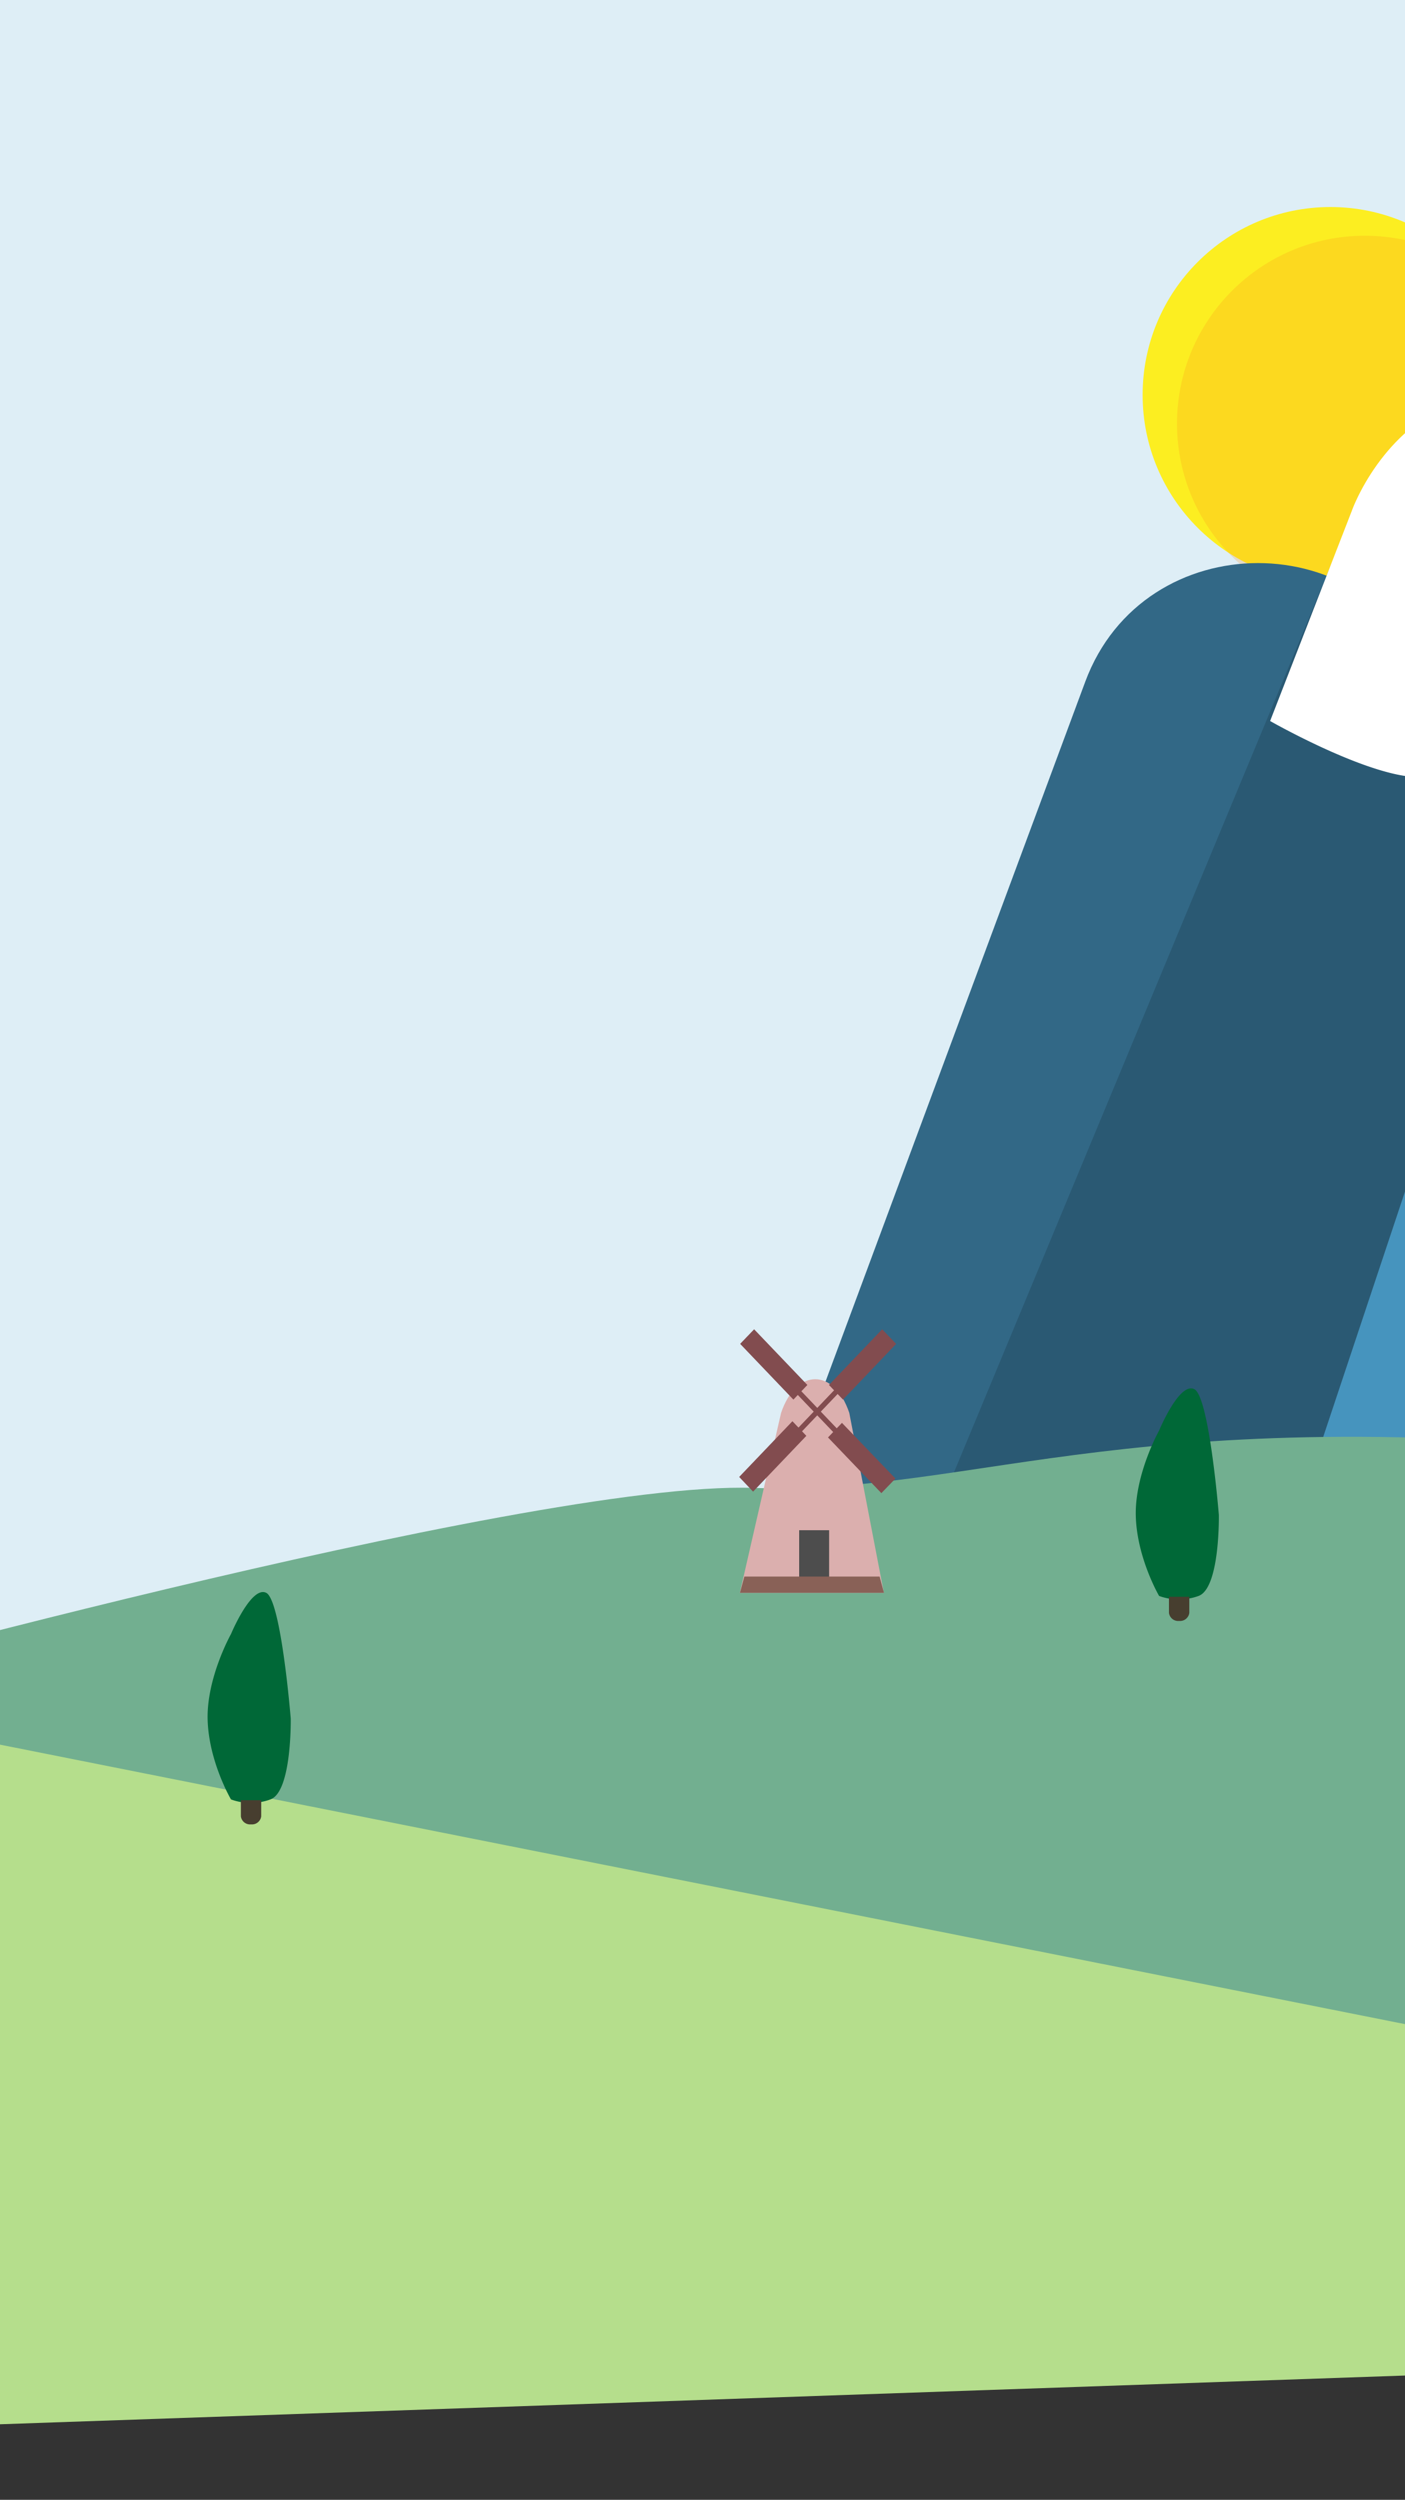 <svg xmlns="http://www.w3.org/2000/svg" xmlns:xlink="http://www.w3.org/1999/xlink" viewBox="0 0 375 667"><rect x="0" y="0" width="375" height="667" fill="#333333" stroke="none"/><defs><style>.cls-1{fill:none;}.cls-2{clip-path:url(#clip-path);}.cls-3{fill:url(#linear-gradient);}.cls-4{fill:#fcee21;}.cls-5{fill:#f7931e;opacity:0.23;isolation:isolate;}.cls-6{fill:#326886;}.cls-7{fill:#2a5973;}.cls-8{fill:#4694be;}.cls-9{fill:#b5de8c;}.cls-10{fill:#72af90;}.cls-11{fill:#fff;}.cls-12{fill:#dbafae;}.cls-13{fill:#824c4f;}.cls-14{fill:#4d4d4d;}.cls-15{fill:#896157;}.cls-16{fill:#006837;}.cls-17{fill:#473e2f;}</style><clipPath id="clip-path"><rect class="cls-1" width="375" height="666"/></clipPath><linearGradient id="linear-gradient" x1="-2955.5" y1="-5195.34" x2="-2955.5" y2="-5195.98" gradientTransform="matrix(1956, 0, 0, -817, 5781154.23, -4244593.5)" gradientUnits="userSpaceOnUse"><stop offset="0" stop-color="#deeef6"/><stop offset="0.03" stop-color="#deeef6"/><stop offset="1" stop-color="#deeef6"/></linearGradient></defs><g id="Layer_6" data-name="Layer 6"><g class="cls-2"><rect id="Rectangle_209" data-name="Rectangle 209" class="cls-3" width="375" height="519"/><g id="Group_177" data-name="Group 177"><g id="Group_169" data-name="Group 169"><circle id="Ellipse_48" data-name="Ellipse 48" class="cls-4" cx="355.1" cy="105.37" r="50.13"/><circle id="Ellipse_49" data-name="Ellipse 49" class="cls-5" cx="364.28" cy="113.03" r="50.13"/></g></g><g id="Group_159" data-name="Group 159"><path id="Path_383" data-name="Path 383" class="cls-6" d="M289.66,181.89l-92.44,249H474.29l-92.44-249C366.18,139.69,305.33,139.69,289.66,181.89Z"/><path id="Path_384" data-name="Path 384" class="cls-7" d="M361.33,136.17,238.82,430.86H568L445.48,136.17C429.44,97.6,377.37,97.6,361.33,136.17Z"/><path id="Path_385" data-name="Path 385" class="cls-8" d="M375.76,315.65l-33.22,99.63H502l-33.21-99.63C453.89,270.88,390.69,270.88,375.76,315.65Z"/></g><path id="Path_425" data-name="Path 425" class="cls-9" d="M-286.71,412.69-472,389.52V663.21L799,619.14V555H493.77A341.07,341.07,0,0,1,426,548.21L2.53,462.52Z"/><path class="cls-10" d="M-66,452.38S140,395,201,397s102.66-25.06,250.17-7.91,203.38,2.64,338.54,42.21v126H461.6Z"/><path id="Path_388" data-name="Path 388" class="cls-11" d="M339,192.38l21.81-56.09s10.91-31.08,41.81-31.76,44.84,25.68,44.84,25.68l20.85,57.39s-20.24-2.66-27.52-10.76a31.46,31.46,0,0,0-17.57-9.46l-9.09,14.19s-10.9.67-13.93-7.44c0,0-9.7,34.47-23.63,33.11S339,192.38,339,192.38Z"/><g id="Group_170" data-name="Group 170"><path id="Path_401" data-name="Path 401" class="cls-12" d="M208.47,377l-11,48h38.44l-9.23-48C222.66,365,212.53,365,208.47,377Z"/><g id="Group_164" data-name="Group 164"><path id="Path_402" data-name="Path 402" class="cls-13" d="M235.24,398.4,221,383.54l3.72-3.89L239,394.51Z"/><path id="Path_403" data-name="Path 403" class="cls-13" d="M207.81,386.47l19.09-20,.94,1-19.09,20Z"/><path id="Path_404" data-name="Path 404" class="cls-13" d="M209.5,366.62l19.09,20-.94,1-19.09-20Z"/><path id="Path_405" data-name="Path 405" class="cls-13" d="M197.29,394.08l14.21-14.87,3.72,3.9L201,398Z"/><path id="Path_406" data-name="Path 406" class="cls-13" d="M211.76,373.44l-14.21-14.87,3.73-3.89,14.21,14.86Z"/><path id="Path_407" data-name="Path 407" class="cls-13" d="M221.25,369.54l14.21-14.86,3.72,3.9L225,373.44Z"/></g><rect id="Rectangle_197" data-name="Rectangle 197" class="cls-14" x="213.3" y="408.29" width="8" height="13"/><path id="Path_408" data-name="Path 408" class="cls-15" d="M235.94,425H197.5l1.17-4.34h36.1Z"/></g><path id="Path_396" data-name="Path 396" class="cls-16" d="M309.37,381.7s-6.54,11.67-6.22,22.86,6.22,21.27,6.22,21.27a15.37,15.37,0,0,0,10.53,0c5.74-2.08,5.42-21.59,5.42-21.59s-2.55-31.5-6.54-33.57S309.37,381.7,309.37,381.7Z"/><path id="Rectangle_195" data-name="Rectangle 195" class="cls-17" d="M317.44,426.05H312v4.3a2.48,2.48,0,0,0,2.71,2.15h0a2.49,2.49,0,0,0,2.72-2.15h0v-4.3Z"/><path id="Path_396-2" data-name="Path 396" class="cls-16" d="M61.65,436s-6.54,11.67-6.23,22.86,6.23,21.26,6.23,21.26a15.25,15.25,0,0,0,10.53,0c5.74-2.07,5.42-21.58,5.42-21.58S75.05,427,71.06,425,61.65,436,61.65,436Z"/><path id="Rectangle_195-2" data-name="Rectangle 195" class="cls-17" d="M69.72,480.33H64.29v4.31A2.48,2.48,0,0,0,67,486.78h0a2.49,2.49,0,0,0,2.72-2.14h0v-4.31Z"/></g></g></svg>